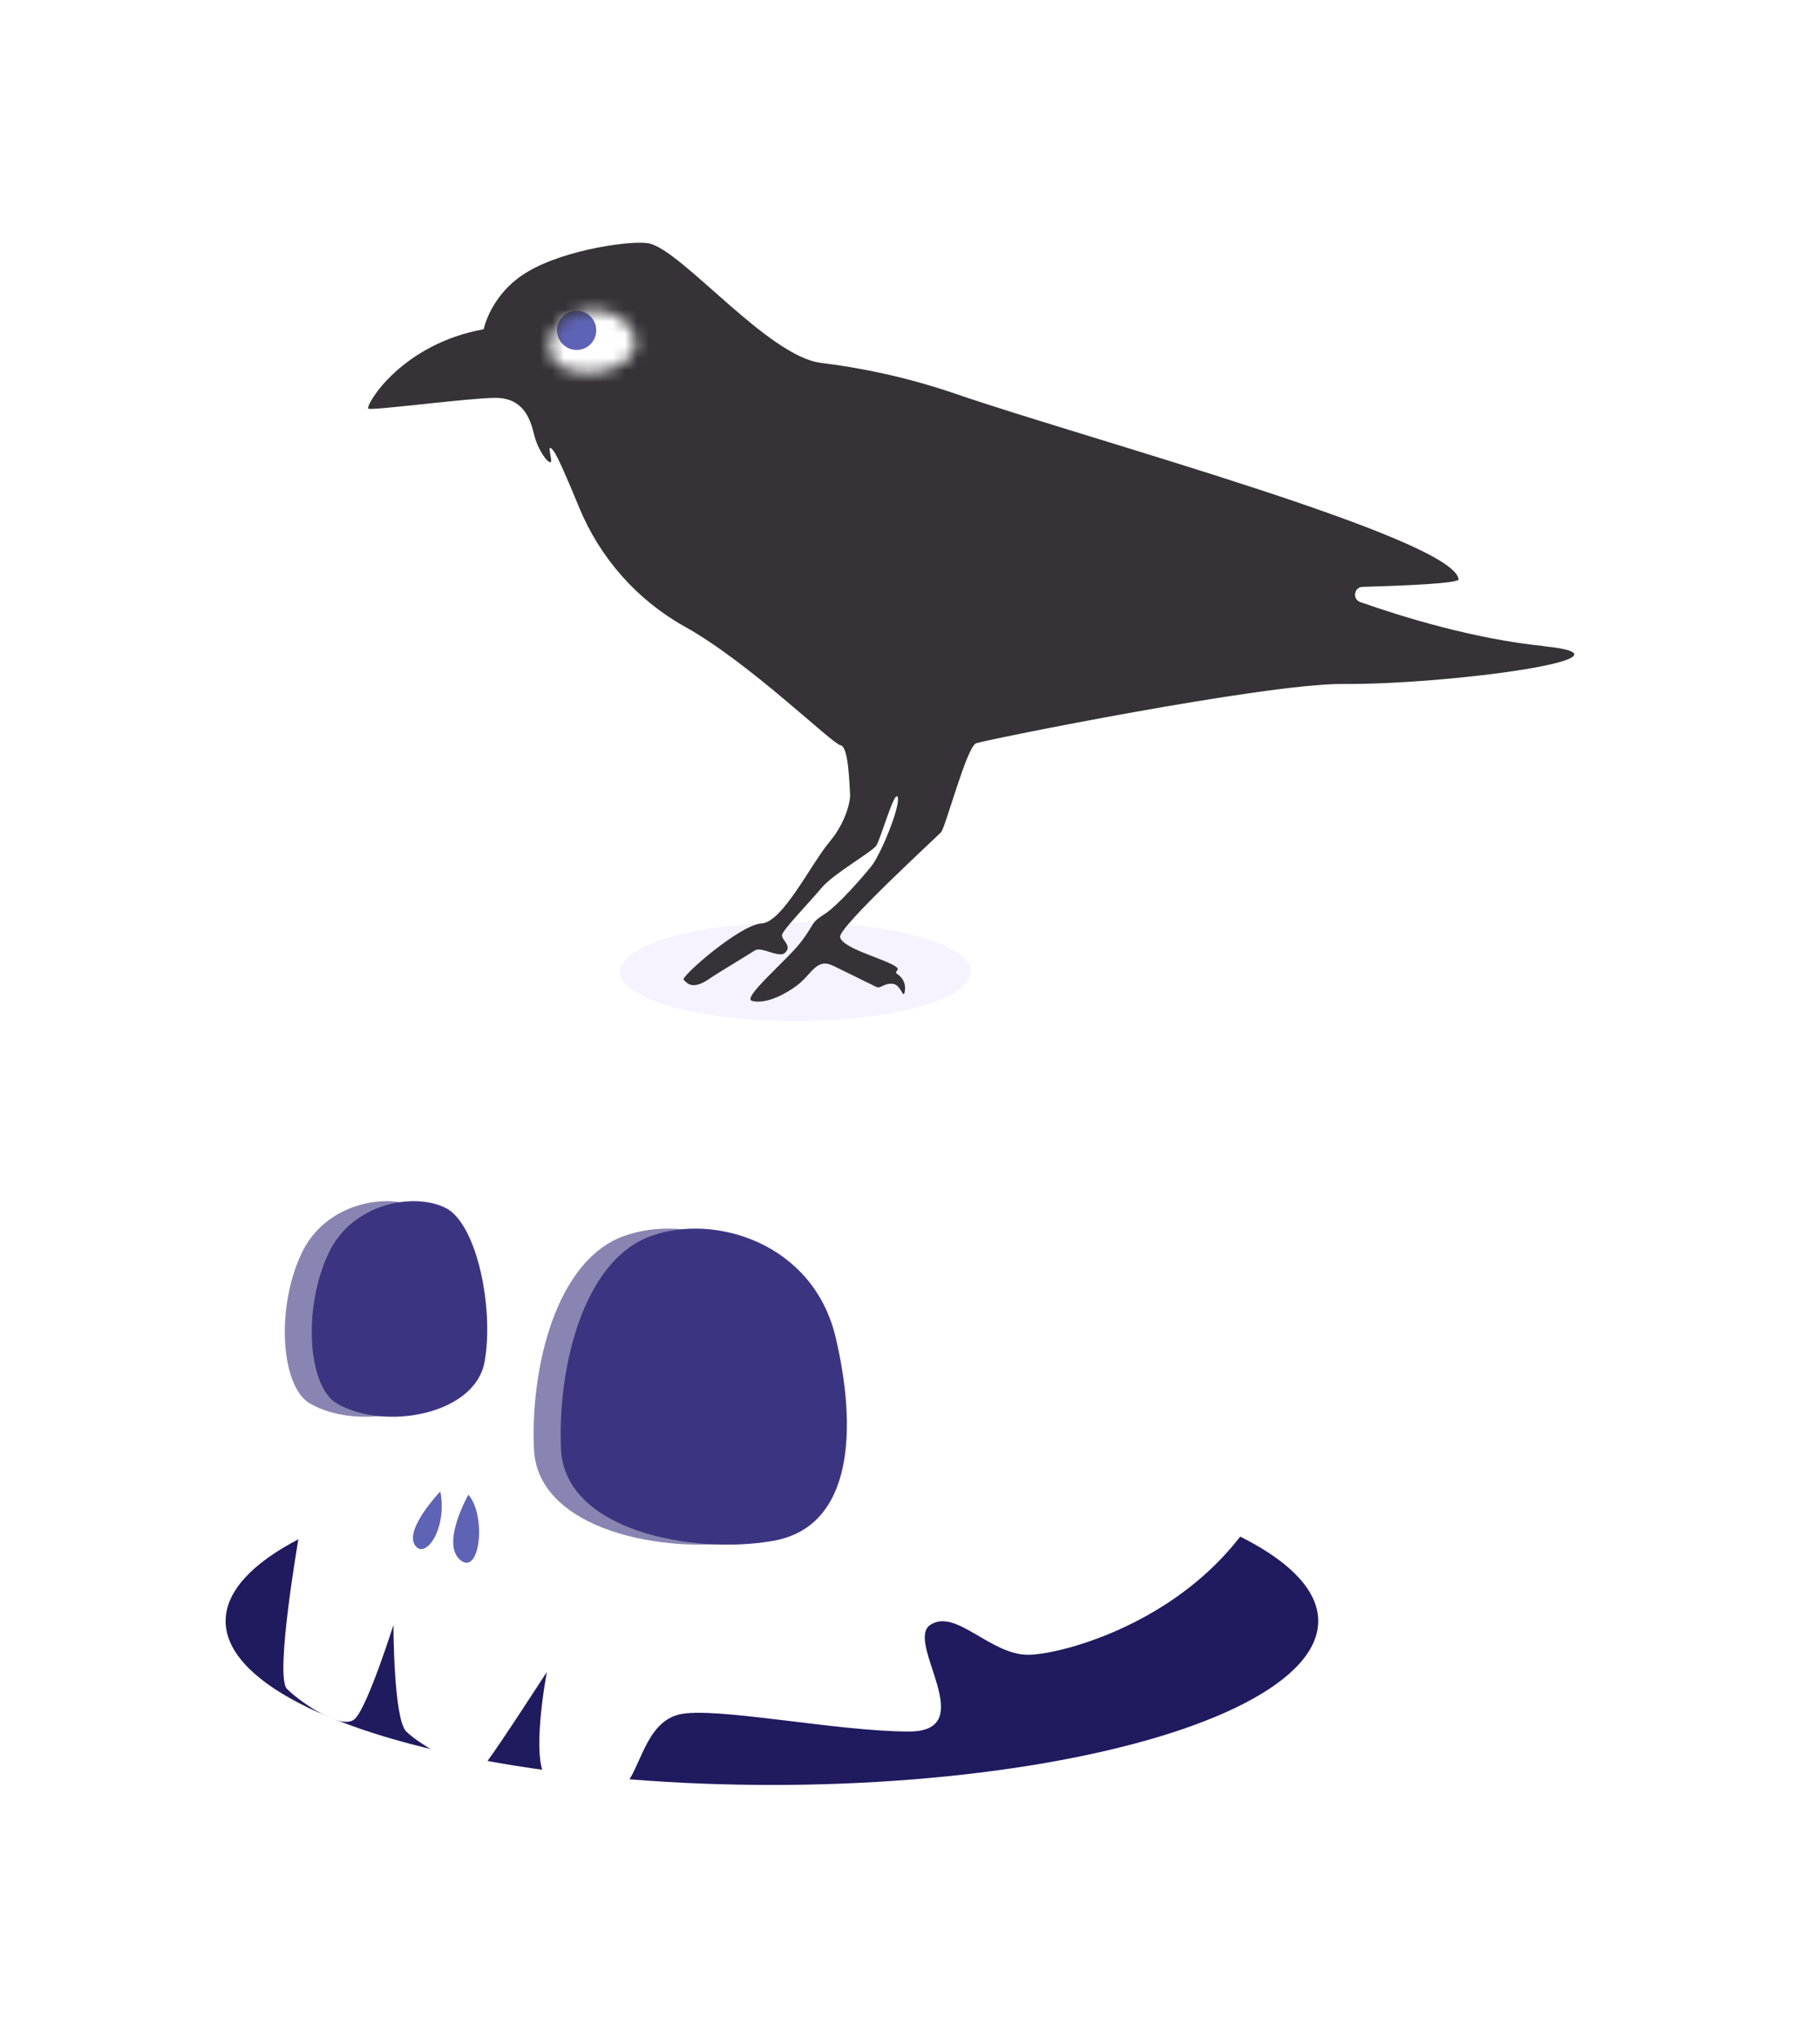 <svg width="150" height="168" viewBox="0 0 150 168" fill="none" xmlns="http://www.w3.org/2000/svg">
<ellipse cx="63.62" cy="133.562" rx="45.025" ry="13.507" fill="#201A5F"/>
<g filter="url(#filter0_d_513_3429)">
<path d="M24.703 127.164C24.703 127.164 22.599 139.095 23.647 140.152C24.703 141.209 28.208 143.666 29.265 142.609C30.322 141.552 32.426 134.886 32.426 134.886C32.426 134.886 32.426 142.609 33.483 143.666C34.539 144.722 39.101 147.522 40.157 146.122C41.214 144.722 45.071 138.752 45.071 138.752C45.071 138.752 43.671 146.122 45.071 147.531C46.48 148.94 49.984 149.636 51.394 148.236C52.803 146.836 53.146 142.97 55.955 142.266C58.764 141.561 68.943 143.666 74.913 143.666C80.884 143.666 74.561 136.295 76.666 134.886C78.77 133.486 81.579 137.343 84.74 137.343C87.902 137.343 102.642 133.477 106.156 119.441C109.669 105.396 105.514 80.422 80.884 75.075C57.228 69.945 41.919 75.211 33.835 82.933C25.76 90.656 20.847 100.13 20.847 108.91C20.847 117.689 24.703 127.164 24.703 127.164V127.164Z" fill="white"/>
<path d="M36.291 123.885C36.291 123.885 33.365 126.938 34.178 128.275C34.991 129.612 36.897 127.019 36.291 123.885Z" fill="#5E63B6"/>
<path d="M38.603 124.157C38.603 124.157 36.309 128.176 37.935 129.531C39.561 130.886 40.103 125.855 38.603 124.157Z" fill="#5E63B6"/>
<path d="M51.403 102.849C56.633 100.935 64.816 103.391 66.649 111.222C68.383 118.592 68.176 126.794 61.474 127.959C54.781 129.124 44.295 127.083 44.005 120.39C43.717 113.697 45.812 104.891 51.394 102.849H51.403Z" fill="#3B3581" fill-opacity="0.6"/>
<path d="M53.633 102.849C58.863 100.935 67.046 103.391 68.88 111.222C70.614 118.592 70.406 126.794 63.704 127.959C57.011 129.124 46.525 127.083 46.236 120.39C45.947 113.697 48.042 104.891 53.624 102.849H53.633Z" fill="#3B3581"/>
<path d="M25.543 116.642C23.158 115.251 22.707 108.811 24.856 104.259C26.834 100.068 31.965 99.228 34.53 100.537C37.086 101.856 38.504 108.802 37.718 113.192C36.941 117.581 29.454 118.909 25.552 116.642H25.543Z" fill="#3B3581" fill-opacity="0.6"/>
<path d="M27.765 116.642C25.38 115.251 24.928 108.811 27.078 104.259C29.056 100.068 34.186 99.228 36.752 100.537C39.308 101.856 40.726 108.802 39.94 113.192C39.163 117.581 31.675 118.909 27.773 116.642H27.765Z" fill="#3B3581"/>
<ellipse cx="65.565" cy="81.064" rx="14.451" ry="4.064" fill="#F6F2FF"/>
<path d="M127.215 54.23C121.498 53.651 115.6 51.836 112.113 50.608C111.436 50.373 111.59 49.37 112.303 49.352C115.636 49.262 120.26 49.072 120.215 48.729C119.791 45.324 89.379 37.105 78.812 33.465C74.657 32.038 70.8 31.279 67.657 30.899C63.322 30.366 56.24 21.678 53.522 21.063C52.221 20.765 46.657 21.515 43.496 23.385C40.434 25.191 39.865 28.127 39.865 28.127C33.1 29.355 30.173 34.286 30.345 34.666C30.444 34.874 38.609 33.79 40.822 33.781C43.035 33.781 43.667 35.352 44.002 36.743C44.336 38.125 45.14 39.146 45.375 39.083C45.609 39.01 44.905 37.231 45.636 38.17C45.944 38.568 46.811 40.573 47.723 42.786C49.439 46.968 52.51 50.445 56.457 52.64C61.822 55.63 68.587 62.304 69.274 62.404C69.96 62.503 70.005 65.791 70.059 66.405C70.114 67.019 69.671 68.817 68.398 70.325C66.808 72.213 64.514 76.991 62.752 77.09C60.991 77.18 56.078 81.489 56.34 81.724C56.602 81.958 57.017 82.672 58.535 81.597C59.103 81.2 61.66 79.673 62.211 79.312C62.761 78.951 64.198 79.98 64.703 79.502C65.309 78.924 64.433 78.481 64.451 78.056C64.469 77.641 66.754 75.311 67.711 74.155C68.669 72.999 71.857 71.201 72.218 70.677C72.579 70.153 73.754 65.953 73.989 66.685C74.232 67.417 72.57 71.454 71.812 72.375C71.053 73.306 69.066 75.609 67.937 76.331C66.808 77.054 67.233 76.955 66.112 78.49C64.993 80.016 61.081 83.241 61.985 83.467C62.897 83.702 64.234 83.232 65.589 82.266C66.943 81.29 67.251 79.872 68.696 80.585C70.15 81.299 71.893 82.157 72.236 82.32C72.588 82.482 72.859 81.986 73.573 82.058C74.287 82.13 74.44 83.413 74.567 82.699C74.693 81.995 74.35 81.525 73.952 81.254C73.555 80.983 74.476 80.956 73.582 80.495C72.318 79.836 69.418 79.077 69.238 78.21C69.075 77.406 77.186 69.973 77.556 69.575C77.927 69.178 79.679 62.521 80.447 62.241C81.223 61.961 104.264 57.31 110.668 57.355C119.529 57.418 136.103 55.142 127.197 54.239L127.215 54.23Z" fill="#363238"/>
<mask id="mask0_513_3429" style="mask-type:alpha" maskUnits="userSpaceOnUse" x="45" y="26" width="8" height="6">
<path d="M45.312 29.617C45.204 26.375 50.704 25.354 52.15 28.362C53.839 31.893 45.429 33.113 45.312 29.617Z" fill="white"/>
</mask>
<g mask="url(#mask0_513_3429)">
<rect x="41.177" y="24.613" width="14.451" height="9.032" fill="white"/>
<path d="M47.525 29.834C48.418 29.834 49.142 29.11 49.142 28.217C49.142 27.324 48.418 26.601 47.525 26.601C46.632 26.601 45.908 27.324 45.908 28.217C45.908 29.11 46.632 29.834 47.525 29.834Z" fill="#5E63B6"/>
</g>
</g>
<defs>
<filter id="filter0_d_513_3429" x="0.847" y="0" width="148.902" height="168" filterUnits="userSpaceOnUse" color-interpolation-filters="sRGB">
<feFlood flood-opacity="0" result="BackgroundImageFix"/>
<feColorMatrix in="SourceAlpha" type="matrix" values="0 0 0 0 0 0 0 0 0 0 0 0 0 0 0 0 0 0 127 0" result="hardAlpha"/>
<feOffset dy="-1"/>
<feGaussianBlur stdDeviation="10"/>
<feComposite in2="hardAlpha" operator="out"/>
<feColorMatrix type="matrix" values="0 0 0 0 0.443 0 0 0 0 0.278 0 0 0 0 0.827 0 0 0 0.2 0"/>
<feBlend mode="normal" in2="BackgroundImageFix" result="effect1_dropShadow_513_3429"/>
<feBlend mode="normal" in="SourceGraphic" in2="effect1_dropShadow_513_3429" result="shape"/>
</filter>
</defs>
</svg>
